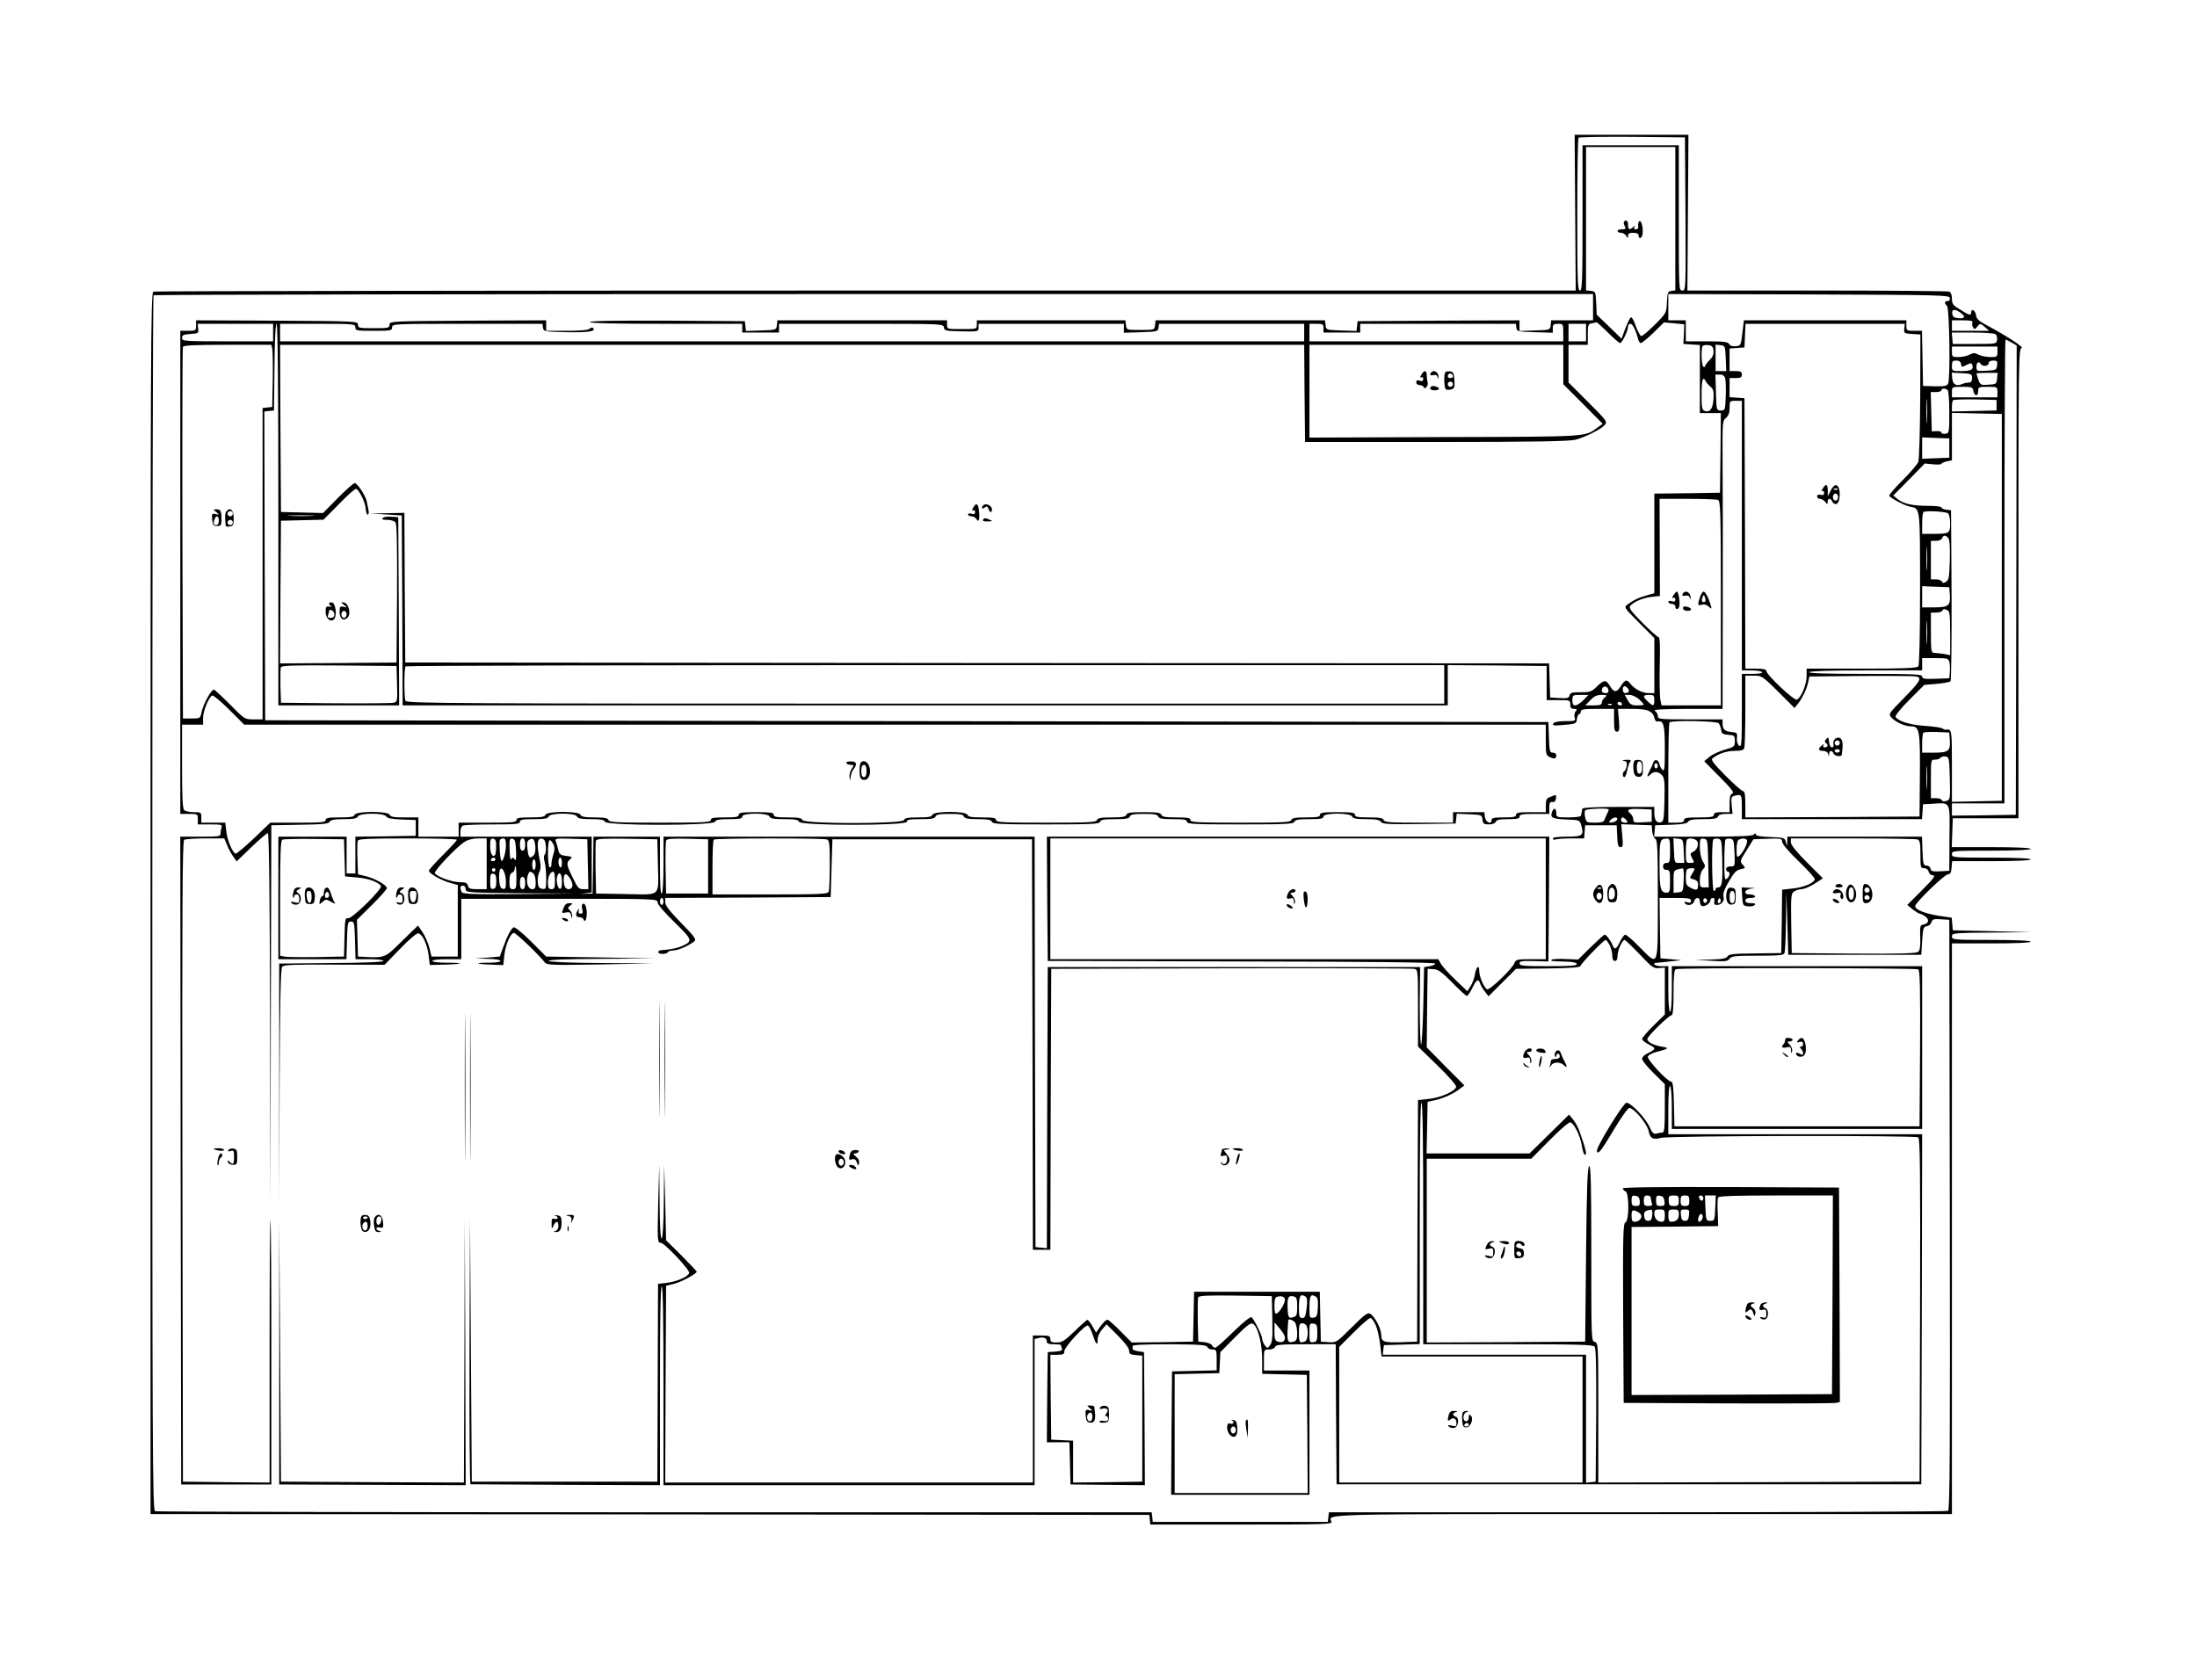 <?xml version="1.0" standalone="no"?>
<!DOCTYPE svg PUBLIC "-//W3C//DTD SVG 20010904//EN"
 "http://www.w3.org/TR/2001/REC-SVG-20010904/DTD/svg10.dtd">
<svg version="1.0" xmlns="http://www.w3.org/2000/svg"
 width="1255pt" height="960pt" viewBox="0 0 1255 960"
 preserveAspectRatio="xMidYMid meet">

<g transform="translate(0,960) scale(0.1,-0.1)"
fill="#000000" stroke="none">
<path d="M8998 8385 l3 -445 -4055 0 c-2230 0 -4061 -3 -4070 -6 -15 -6 -16
-323 -16 -3495 l0 -3489 2852 -2 2853 -3 3 -27 3 -28 521 0 c476 0 520 1 514
16 -18 46 -91 44 1780 44 l1764 0 0 1630 0 1630 225 0 c143 0 225 4 225 10 0
6 -82 10 -225 10 -218 0 -225 1 -225 20 0 19 7 20 228 22 l227 2 -225 6 -225
5 -3 36 -3 36 -75 11 c-80 13 -134 35 -134 55 0 19 168 182 188 182 12 0 18
10 20 38 l3 37 225 0 c143 0 224 4 224 10 0 6 -82 10 -225 10 -218 0 -225 1
-225 20 0 19 7 20 225 20 143 0 225 4 225 10 0 6 -82 10 -225 10 l-226 0 3 83
3 82 188 0 187 0 0 1342 c0 1270 1 1342 18 1345 16 3 -82 67 -205 133 -39 21
-53 34 -55 53 -3 28 -28 43 -28 17 0 -20 -12 -17 -69 20 -35 21 -41 30 -41 59
0 22 -6 36 -16 40 -9 3 -348 6 -755 6 l-740 0 3 445 3 445 -325 0 -325 0 3
-445z m630 -7 c2 -433 2 -438 -18 -438 -20 0 -20 6 -20 415 l0 415 -275 0
-275 0 0 -415 c0 -362 -2 -415 -15 -415 -13 0 -15 55 -15 433 0 239 3 437 7
440 4 4 142 6 307 5 l301 -3 3 -437z m-58 -27 l0 -410 -22 -3 c-21 -3 -23 -9
-26 -65 -3 -61 -3 -62 -68 -127 -36 -36 -71 -66 -78 -66 -6 0 -20 25 -31 55
-10 31 -23 54 -28 52 -5 -1 -20 -30 -32 -62 l-22 -60 -71 69 -71 68 -3 67 c-3
64 -4 66 -30 69 l-28 3 0 410 0 409 255 0 255 0 0 -409z m-470 -506 l0 -75
-119 0 -120 0 -3 -27 c-3 -28 -3 -28 -90 -31 l-88 -3 0 31 0 30 -462 -2 -463
-3 -3 -28 -3 -28 -87 3 c-87 3 -87 3 -90 31 l-3 27 -484 0 -484 0 -3 -27 c-3
-28 -3 -28 -83 -28 -80 0 -80 0 -83 28 l-3 27 -425 0 -424 0 0 -25 c0 -25 -1
-25 -85 -25 -84 0 -85 0 -85 25 l0 25 -484 0 -485 0 -3 -27 c-3 -28 -3 -28
-90 -31 l-87 -3 -3 28 -3 28 -442 3 c-294 1 -443 -1 -443 -8 0 -7 149 -10 435
-10 l435 0 0 -25 0 -25 105 0 105 0 0 25 0 25 469 0 c467 0 470 0 473 -21 3
-19 10 -20 101 -22 95 -2 97 -1 97 21 l0 22 415 0 415 0 0 -25 0 -26 98 3 c92
3 97 4 100 26 l3 22 415 0 414 0 0 -50 0 -50 -2925 0 -2925 0 0 50 0 50 215 0
c208 0 215 -1 215 -20 0 -19 7 -20 105 -20 98 0 105 1 105 20 0 20 7 20 429
20 l430 0 3 -22 c3 -22 7 -23 137 -26 125 -2 168 5 148 25 -4 4 -13 1 -19 -5
-8 -8 -52 -12 -130 -12 l-118 0 0 30 0 30 -447 -2 c-440 -3 -448 -3 -448 -23
0 -19 -7 -20 -90 -20 -83 0 -90 1 -90 20 0 20 -8 20 -463 23 l-462 2 0 -30 c0
-29 -2 -30 -45 -30 l-45 0 0 -1380 0 -1380 50 0 c49 0 50 -1 50 -30 l0 -30 71
0 c61 0 70 -2 65 -16 -3 -9 -6 -24 -6 -35 0 -18 -8 -19 -115 -19 l-115 0 2
-1851 3 -1850 258 0 257 0 0 752 c0 414 -2 755 -5 757 -3 3 -5 -333 -5 -747
l0 -751 -247 2 -248 3 -3 1829 c-2 1457 0 1831 10 1838 7 4 62 8 121 8 l108 0
16 -37 c8 -21 24 -51 35 -66 l20 -28 84 81 c46 44 88 80 94 80 7 0 11 -349 13
-1062 l2 -1063 2 1085 3 1085 162 3 c131 2 164 5 171 17 6 11 27 15 81 15 56
0 75 4 80 15 8 21 151 22 163 0 6 -10 31 -15 88 -17 l80 -3 0 -45 0 -45 -172
-3 -173 -2 0 -105 0 -105 -25 0 -25 0 0 105 0 105 -195 0 -195 0 0 -350 0
-350 195 0 194 0 3 108 c3 99 4 107 23 107 19 0 20 -8 23 -107 l3 -108 79 0
c46 0 80 -4 80 -10 0 -6 -111 -11 -297 -12 l-298 -3 0 -690 0 -690 2 674 c2
487 6 678 15 688 9 11 65 13 298 12 l287 -1 88 91 c49 51 95 90 104 89 24 -5
51 -61 59 -123 l7 -58 85 2 c109 3 118 11 12 11 -48 0 -82 4 -82 10 0 6 34 10
83 10 l82 0 0 172 0 173 560 0 c553 0 560 0 561 -20 0 -12 41 -60 97 -114 104
-102 106 -107 43 -136 -26 -12 -73 -21 -123 -24 -7 -1 -13 -5 -13 -11 0 -13
47 -13 55 0 3 6 18 10 33 10 27 0 95 31 120 54 10 10 -5 30 -78 104 -64 66
-90 99 -90 117 l0 25 473 2 472 3 5 165 5 165 570 0 570 0 3 -1172 2 -1173 50
0 50 0 2 802 3 803 1025 3 c564 1 1035 0 1048 -3 22 -5 22 -6 22 -225 l0 -219
110 -107 c64 -62 109 -114 108 -123 -5 -25 -85 -61 -154 -69 l-64 -7 -3 -690
-2 -690 -80 -3 c-110 -4 -125 1 -125 41 0 36 -36 104 -62 121 -15 9 -32 -3
-106 -77 -87 -87 -89 -88 -133 -85 l-44 3 -3 143 -3 142 -359 0 -359 0 -3
-142 -3 -143 -175 -3 -175 -2 -65 65 c-35 36 -68 65 -73 65 -10 0 -27 -17 -49
-49 l-17 -24 -21 37 c-12 20 -25 36 -28 36 -3 0 -36 -29 -73 -65 -57 -55 -72
-65 -103 -65 -29 0 -36 4 -36 20 0 17 -7 20 -50 20 l-50 0 0 -420 0 -420
-1050 0 -1050 0 2 562 3 562 48 12 c42 11 127 57 127 69 0 2 -39 43 -87 92
l-88 87 -5 216 -6 215 -2 -207 c-1 -125 -6 -209 -12 -213 -7 -4 -11 68 -12
207 l-2 213 -6 -210 c-5 -222 -5 -235 14 -235 21 0 169 -157 163 -173 -8 -22
-68 -48 -127 -56 l-51 -6 -2 -565 -2 -565 -530 0 -530 0 -5 750 -5 750 -3
-757 c-1 -417 1 -758 6 -758 4 0 249 -1 545 -3 l537 -2 0 568 c0 371 3 567 10
567 7 0 10 -196 10 -567 l0 -568 1060 0 1060 0 0 417 0 418 24 6 c29 7 46 -1
46 -22 0 -10 12 -14 40 -14 22 0 40 -2 40 -4 0 -2 3 -11 6 -20 4 -11 -4 -15
-38 -18 l-43 -3 -3 -257 -2 -258 65 0 64 0 3 -121 3 -120 213 -2 212 -2 -2
380 -3 380 -33 5 c-18 3 -33 8 -32 13 0 4 0 12 0 17 0 7 73 10 211 10 173 -1
211 -4 216 -16 3 -8 16 -14 29 -14 23 0 24 -3 24 -60 l0 -59 -127 -3 -128 -3
-3 -352 -2 -353 395 0 395 0 0 355 0 355 -130 0 -130 0 0 60 c0 60 0 60 29 60
16 0 31 6 35 15 4 13 34 15 176 15 l170 0 2 -400 3 -400 1670 0 1670 0 3 1000
2 1000 -725 0 -725 0 0 141 c0 91 4 138 10 134 6 -4 10 -57 10 -126 l0 -119
715 0 715 0 0 465 0 465 -715 0 -715 0 0 -130 c0 -80 -4 -130 -10 -130 -6 0
-10 50 -10 130 l0 130 -40 0 c-38 0 -59 18 -22 20 9 0 44 4 77 8 l60 6 -60 6
-60 5 -3 173 -2 172 90 0 c75 0 90 -3 90 -16 0 -11 -6 -14 -21 -9 -15 5 -19 4
-15 -4 12 -19 47 -13 53 9 7 26 33 26 33 1 0 -11 4 -23 10 -26 14 -9 50 13 50
30 0 8 6 15 14 15 9 0 12 -7 9 -20 -4 -15 0 -20 15 -20 27 0 45 25 37 50 -4
14 5 40 31 84 29 51 43 65 67 70 29 6 29 7 12 26 -17 19 -16 22 22 82 l39 63
82 3 c76 3 82 1 82 -17 0 -12 37 -56 95 -112 53 -51 94 -97 92 -103 -7 -22
-66 -46 -125 -52 l-62 -7 -2 -181 -3 -181 -149 -2 c-124 -1 -151 -4 -158 -17
-7 -12 -29 -16 -96 -18 l-87 -2 90 -5 c78 -5 92 -4 104 11 12 16 32 18 161 18
126 0 149 2 154 16 3 9 7 91 8 182 l2 167 6 -180 5 -180 380 0 380 0 5 80 c5
72 7 80 26 83 12 2 24 12 27 23 5 17 12 20 54 17 l48 -3 3 -1684 c2 -1356 0
-1686 -10 -1693 -7 -4 -806 -8 -1775 -8 l-1762 0 -3 -27 -3 -28 -500 0 -500 0
-3 28 -3 27 -2839 0 c-1561 0 -2845 3 -2854 6 -15 6 -16 321 -16 3473 0 1907
3 3471 7 3474 3 4 1855 7 4115 7 l4108 0 0 -75z m2038 53 c2 -11 -3 -18 -12
-18 -19 0 -21 -11 -4 -28 14 -14 20 -416 6 -444 -6 -13 -21 -16 -75 -15 l-68
2 -3 158 -3 157 -44 0 c-43 0 -45 1 -45 30 l0 30 -464 0 -464 0 -9 -72 c-8
-71 -9 -73 -37 -76 -19 -2 -32 2 -38 12 -7 13 -30 16 -128 16 l-120 0 0 60 0
60 -50 0 -50 0 0 75 0 75 802 -2 c755 -3 803 -4 806 -20z m60 -84 c32 -22 27
-36 -10 -32 -25 2 -34 8 -36 26 -4 26 14 29 46 6z m69 -57 c-3 -8 -1 -20 4
-28 8 -12 12 -11 23 4 17 21 18 21 46 -3 l23 -20 -106 0 -107 0 0 30 0 30 61
0 c47 0 60 -3 56 -13z m-2082 -57 c33 -33 64 -60 70 -60 11 0 45 71 45 95 0 8
6 15 13 15 13 0 31 -36 43 -82 3 -16 11 -28 17 -28 6 0 39 27 72 59 l60 59 58
-5 58 -6 -2 -56 -3 -56 47 -3 47 -3 0 -195 0 -194 60 0 60 0 -2 -227 -3 -228
-187 -3 -188 -2 0 -285 0 -284 -42 -12 c-45 -12 -80 -29 -113 -54 -19 -15 -16
-19 68 -103 l87 -87 0 -158 0 -157 -30 0 c-39 0 -82 22 -107 54 -22 27 -30 24
-56 -16 -22 -36 -38 -35 -60 2 -23 38 -33 38 -75 -2 -30 -30 -39 -33 -92 -33
-49 1 -60 -2 -64 -18 -4 -15 -13 -18 -58 -15 l-53 3 -3 97 -3 98 -3267 2
-3267 3 -3 428 -2 427 -98 -2 -97 -2 90 -5 90 -6 3 -542 2 -543 2985 0 2985 0
0 115 0 115 283 -2 282 -3 0 -98 0 -97 68 0 c65 0 67 -1 67 -25 0 -19 5 -25
21 -25 18 0 19 -3 9 -15 -6 -8 -9 -23 -5 -35 6 -19 2 -20 -54 -20 -33 0 -63
-5 -66 -11 -10 -15 -6 -16 65 -10 62 6 65 7 68 34 2 15 8 27 13 27 5 0 9 7 9
15 0 12 17 15 95 15 l95 0 0 -65 c0 -54 3 -65 16 -65 14 0 16 9 12 65 l-6 65
84 0 c88 0 117 -13 126 -57 2 -10 10 -17 17 -15 34 7 41 -18 41 -155 0 -115
-2 -132 -14 -121 -8 8 -15 23 -17 33 -5 25 -28 31 -35 8 -3 -10 -12 -30 -20
-45 -18 -34 -18 -43 2 -24 21 21 47 20 68 -3 14 -15 16 -37 14 -142 -3 -112
-5 -124 -22 -127 -24 -5 -36 14 -36 56 l0 32 -205 0 c-129 0 -205 -4 -206 -10
-1 -5 -3 -14 -4 -20 -1 -5 -3 -14 -4 -20 0 -6 -32 -10 -71 -10 -68 0 -70 1
-70 25 0 30 -16 33 -25 4 -10 -31 3 -38 85 -41 74 -3 74 -3 83 -35 16 -56 7
-63 -83 -63 -52 0 -80 -4 -80 -11 0 -6 7 -8 16 -5 9 3 49 6 89 6 l74 0 3 38 3
37 90 0 90 0 3 -62 c2 -50 6 -63 19 -63 14 0 15 10 10 65 l-6 66 87 -3 87 -3
3 -35 c2 -19 10 -39 18 -43 12 -7 14 -65 14 -347 0 -397 6 -382 -105 -270 -38
39 -74 70 -81 70 -6 0 -19 -18 -30 -40 -22 -46 -31 -49 -44 -17 -11 27 -35 57
-44 57 -4 0 -39 -32 -79 -71 l-72 -71 -72 3 c-39 2 -75 0 -79 -4 -8 -8 -4 -8
80 -11 37 0 61 -6 63 -13 4 -10 -33 -13 -161 -13 -144 0 -166 2 -166 16 0 13
13 15 83 13 l82 -2 3 356 2 357 -1435 0 -1435 0 2 -355 3 -355 1105 -3 c726
-1 1106 -5 1108 -12 1 -5 -12 -12 -30 -15 l-33 -5 -5 -230 c-3 -126 -9 -221
-13 -211 -4 11 -7 114 -7 230 l2 211 -1064 0 -1063 0 -3 -803 -2 -803 -33 3
-32 3 -3 1173 -2 1172 -1060 0 -1060 0 0 -159 c0 -96 -4 -162 -10 -166 -7 -4
-10 52 -10 159 l0 166 -190 0 -190 0 -2 -162 -3 -163 -35 -1 -35 -2 33 5 32 4
0 160 0 159 -375 0 -375 0 0 29 c0 17 6 31 16 35 9 3 85 6 170 6 130 0 154 2
154 15 0 12 15 15 79 15 61 0 80 3 85 15 8 22 154 22 162 0 5 -11 24 -15 80
-15 57 0 76 -4 80 -15 9 -23 619 -23 628 0 4 11 23 15 81 15 60 0 75 3 75 15
0 22 148 22 156 0 5 -12 24 -15 84 -15 60 0 79 -3 84 -15 8 -23 616 -23 616 0
0 12 15 15 79 15 61 0 80 3 85 15 4 12 23 15 81 15 58 0 77 -3 81 -15 5 -11
24 -15 80 -15 57 0 76 -4 80 -15 5 -13 49 -15 309 -15 260 0 304 2 309 15 4
12 23 15 85 15 61 0 80 3 85 15 4 12 23 15 81 15 58 0 77 -3 81 -15 5 -12 24
-15 85 -15 64 0 79 -3 79 -15 0 -13 40 -15 304 -15 261 0 305 2 310 15 4 12
24 15 86 15 64 0 80 3 80 15 0 22 155 22 164 0 4 -11 23 -15 80 -15 57 0 77
-4 84 -15 7 -13 39 -15 218 -13 l209 3 3 28 3 28 72 -3 c70 -3 72 -4 75 -30 3
-24 8 -28 37 -28 20 0 35 6 39 15 4 11 22 15 71 15 51 0 65 3 65 15 0 12 16
15 85 15 l85 0 0 35 c0 29 4 35 18 33 11 -2 18 5 20 21 3 16 0 21 -10 17 -7
-3 -21 -9 -30 -12 -13 -5 -18 -17 -18 -45 l0 -39 -85 0 c-69 0 -85 -3 -85 -15
0 -12 -14 -15 -70 -15 -57 0 -70 -3 -70 -16 0 -28 -35 -11 -38 19 l-3 27 -90
0 -89 0 0 -30 0 -30 -195 0 c-165 0 -197 2 -201 15 -5 12 -24 15 -85 15 -64 0
-79 3 -79 15 0 12 -18 15 -100 15 -82 0 -100 -3 -100 -15 0 -12 -15 -15 -79
-15 -61 0 -80 -3 -85 -15 -5 -13 -46 -15 -291 -15 -247 0 -285 2 -285 15 0 12
-16 15 -80 15 -62 0 -82 3 -86 15 -5 12 -26 15 -100 15 -75 0 -96 -3 -100 -15
-5 -12 -24 -15 -84 -15 -60 0 -79 -3 -84 -15 -5 -13 -46 -15 -291 -15 -247 0
-285 2 -285 15 0 12 -15 15 -79 15 -61 0 -80 3 -85 15 -8 22 -191 22 -200 0
-4 -12 -23 -15 -81 -15 -58 0 -77 -3 -81 -15 -9 -23 -572 -23 -580 0 -5 12
-24 15 -85 15 -64 0 -79 3 -79 15 0 12 -18 15 -100 15 -82 0 -100 -3 -100 -15
0 -12 -16 -15 -80 -15 -64 0 -80 -3 -80 -15 0 -13 -39 -15 -289 -15 -248 0
-290 2 -295 15 -4 11 -23 15 -80 15 -56 0 -75 4 -80 15 -8 22 -191 22 -200 0
-4 -12 -24 -15 -86 -15 -64 0 -80 -3 -80 -15 0 -13 -25 -15 -165 -15 l-165 0
0 -40 0 -40 -115 0 -115 0 0 55 0 55 -79 0 c-61 0 -80 3 -85 15 -8 22 -191 22
-200 0 -4 -12 -24 -15 -86 -15 -64 0 -80 -3 -80 -15 0 -13 -24 -15 -158 -15
l-158 0 -94 -90 c-52 -49 -99 -88 -104 -87 -18 6 -47 74 -53 126 l-6 51 -68 0
-69 0 0 30 c0 29 -2 30 -43 30 -24 0 -48 5 -55 12 -9 9 -12 78 -12 250 l0 238
60 0 60 0 0 38 c0 39 31 115 51 128 6 4 48 -30 98 -80 l86 -86 3718 0 3717 0
0 -87 c0 -83 1 -89 25 -99 26 -12 35 -9 35 13 0 7 -9 13 -20 13 -17 0 -19 8
-22 88 l-3 87 -3665 5 -3665 5 -3 882 -2 882 27 3 28 3 3 248 c1 153 6 247 12
247 7 0 10 -383 10 -1090 l0 -1090 345 0 345 0 -2 538 -3 537 -39 3 c-21 2
-43 -1 -49 -7 -8 -8 -1 -11 25 -11 19 0 41 -6 47 -14 8 -9 10 -125 9 -407 l-3
-394 -333 -3 -332 -2 2 407 3 408 122 3 121 3 88 89 c48 50 93 89 98 87 19 -6
54 -81 55 -114 1 -18 6 -33 11 -33 6 0 8 11 5 25 -3 14 -7 37 -10 51 -7 33
-54 104 -69 104 -6 0 -50 -38 -96 -85 l-85 -86 -120 3 -120 3 -3 478 -2 477
2925 0 2925 0 2 -277 3 -278 750 0 c565 0 761 4 795 13 59 16 144 59 166 83
17 19 15 23 -94 132 l-112 112 0 108 0 107 55 0 55 0 0 59 c0 54 2 60 23 64
12 2 24 5 27 6 3 0 32 -26 65 -59z m-7625 0 l0 -50 -260 0 c-251 0 -260 1
-260 19 0 17 8 20 48 23 45 3 47 4 44 31 l-3 27 215 0 216 0 0 -50z m6000 25
l0 -25 105 0 105 0 0 25 0 25 444 0 445 0 3 -22 c3 -22 8 -23 106 -26 l102 -3
0 26 c0 21 5 25 30 25 29 0 30 -1 30 -50 l0 -50 -725 0 -725 0 0 50 0 50 40 0
c36 0 40 -2 40 -25z m1500 -25 l0 -50 -50 0 -50 0 0 50 0 50 50 0 50 0 0 -50z
m1818 23 c-3 -27 -1 -28 44 -31 l48 -3 -1 -352 c-1 -194 -6 -363 -11 -376 -5
-13 -45 -60 -89 -104 -44 -43 -78 -84 -77 -89 5 -13 86 -56 120 -63 57 -11 56
4 56 -467 0 -275 -4 -438 -10 -445 -8 -10 -85 -13 -324 -13 l-314 0 0 -43 c0
-48 -32 -125 -56 -134 -17 -6 -174 142 -174 164 0 9 -18 13 -60 13 l-60 0 -2
773 -3 772 -42 3 -43 3 0 55 0 54 35 0 c28 0 35 4 35 20 0 16 -7 20 -35 20
l-35 0 0 64 0 65 43 3 42 3 3 68 3 67 455 0 455 0 -3 -27z m520 -32 c8 -4 12
-19 10 -32 -3 -24 -4 -24 -128 -24 l-125 0 -3 33 -3 32 118 0 c65 0 124 -4
131 -9z m93 -48 l29 -17 -2 -1341 -3 -1340 -182 -3 -183 -2 0 35 0 35 150 0
150 0 0 1325 c0 729 3 1325 6 1325 3 0 19 -8 35 -17z m-9936 -35 c3 -13 4 -93
3 -178 l-3 -155 -27 -3 -28 -3 0 -890 0 -889 -51 0 c-51 0 -51 0 -135 85 -47
47 -88 85 -92 85 -16 0 -61 -83 -71 -130 -7 -34 -8 -35 -56 -35 l-50 0 -3
1055 c-1 580 0 1061 3 1068 3 9 64 12 254 12 l251 0 5 -22z m7375 -90 l0 -113
113 -113 112 -113 -30 -22 c-72 -53 -42 -52 -872 -54 l-773 -3 0 265 0 265
725 0 725 0 0 -112z m858 79 c2 -20 -4 -36 -22 -54 -14 -14 -26 -30 -26 -35 0
-5 -4 -6 -10 -3 -11 7 -14 108 -3 119 4 4 19 6 33 4 19 -2 26 -10 28 -31z m70
-44 l3 -73 -31 0 -30 0 0 76 0 75 28 -3 c26 -3 27 -5 30 -75z m1552 37 c0 -29
-2 -30 -42 -30 -24 1 -54 7 -67 14 -20 11 -28 11 -50 0 -14 -8 -43 -14 -63
-14 -36 0 -38 2 -38 30 l0 30 130 0 130 0 0 -30z m-208 -70 c3 -19 5 -19 31
-5 24 12 29 12 33 0 10 -26 -6 -35 -62 -35 -53 0 -54 0 -54 30 0 25 4 30 24
30 17 0 26 -6 28 -20z m206 -7 c-3 -27 -6 -28 -60 -31 -56 -3 -58 -2 -58 23 0
25 14 34 25 15 10 -16 45 -12 45 5 0 9 10 15 26 15 22 0 25 -4 22 -27z m-143
-73 c0 -18 -5 -25 -20 -26 -11 0 -28 -4 -37 -8 -32 -15 -53 -3 -56 32 l-3 33
58 -3 c54 -3 58 -5 58 -28z m143 -2 c-3 -32 -5 -33 -49 -36 -45 -3 -47 -1 -58
29 -6 18 -11 34 -11 35 0 2 27 4 61 4 l60 0 -3 -32z m-1553 -1 c3 -12 5 -58 3
-102 -3 -78 -4 -80 -28 -80 -25 0 -25 1 -28 103 l-3 102 25 0 c18 0 27 -7 31
-23z m-83 -47 c15 -13 19 -26 16 -69 -3 -57 -21 -80 -52 -68 -13 5 -16 22 -16
90 0 86 7 111 23 80 5 -10 18 -25 29 -33z m1500 -22 c5 -32 28 -35 28 -4 0 25
3 26 55 26 54 0 55 0 55 -30 l0 -30 -130 0 -130 0 0 30 c0 30 0 30 59 30 54 0
60 -2 63 -22z m-147 4 c6 -4 10 -59 10 -127 0 -117 -1 -120 -22 -123 -13 -2
-23 1 -23 7 0 5 -12 9 -27 8 l-28 -2 -3 113 -3 112 31 0 c16 0 30 5 30 10 0
12 20 13 35 2z m-118 -179 c-2 -32 -3 -6 -3 57 0 63 1 89 3 58 2 -32 2 -84 0
-115z m398 92 l0 -30 -127 -3 -128 -3 0 29 c0 16 3 32 7 36 4 3 61 5 127 4
l121 -3 0 -30z m-1455 -745 l0 -770 54 0 c30 0 58 -4 61 -10 4 -6 -17 -10 -54
-10 l-61 0 0 -211 c0 -190 -2 -210 -16 -199 -9 8 -14 25 -12 44 3 29 0 31 -32
34 -38 4 -50 15 -50 50 l0 22 -185 0 c-177 0 -185 1 -185 20 0 10 -8 24 -17
29 -13 7 42 10 185 11 l202 0 1 598 c1 328 0 698 -1 822 -1 216 -1 226 19 242
15 13 21 30 21 58 0 39 1 40 35 40 l35 0 0 -770z m1485 -410 l0 -1105 -142 -3
-143 -3 0 206 c0 205 -1 212 -34 206 -4 -1 -13 2 -20 7 -6 5 -52 12 -101 15
-86 6 -150 26 -167 51 -4 6 29 48 78 97 l86 86 70 6 c39 3 75 10 80 15 4 4 7
226 6 493 l-3 484 -27 3 c-16 2 -28 8 -28 13 0 5 -35 9 -77 9 -89 0 -141 12
-175 40 l-23 19 90 91 90 92 48 -5 c26 -2 47 -1 47 3 0 4 14 10 30 14 l30 6 0
135 0 136 143 -3 142 -3 0 -1105z m-300 910 l0 -55 -77 -3 -78 -3 0 61 0 61
78 -3 77 -3 0 -55z m-1321 -296 c14 -6 16 -67 16 -590 l0 -584 -170 0 -169 0
-7 35 c-3 19 -5 107 -3 195 3 111 1 160 -7 160 -6 0 -47 37 -92 82 -64 65 -79
85 -70 96 20 24 72 46 122 52 l48 5 -1 278 -1 277 159 0 c88 0 166 -3 175 -6z
m1314 -77 c6 -5 12 -31 12 -57 0 -57 -5 -60 -96 -60 l-64 0 0 58 c0 32 3 62 7
66 10 10 126 4 141 -7z m-9345 -14 c-35 -2 -91 -2 -125 0 -35 2 -7 3 62 3 69
0 97 -1 63 -3z m9346 -127 c8 -9 11 -52 9 -126 -3 -98 -5 -114 -22 -124 -14
-8 -20 -8 -23 2 -3 6 -18 12 -34 12 l-29 0 0 110 0 110 29 0 c16 0 31 6 35 15
7 19 20 19 35 1z m-122 -173 c-2 -32 -3 -8 -3 52 0 61 1 87 3 58 2 -29 2 -78
0 -110z m131 -151 c5 -62 -8 -72 -89 -72 l-69 0 0 60 0 61 78 -3 77 -3 3 -43z
m-14 -88 c13 -5 16 -26 16 -131 l0 -126 -37 7 c-21 3 -46 6 -55 6 -16 0 -18
12 -18 115 l0 115 29 0 c17 0 33 5 36 10 7 12 8 12 29 4z m-117 -181 c-2 -32
-3 -8 -3 52 0 61 1 87 3 58 2 -29 2 -78 0 -110z m129 -117 c3 -13 4 -38 2 -57
l-3 -34 -77 -3 c-65 -2 -78 0 -78 13 0 13 -39 15 -326 15 -214 0 -323 3 -319
10 4 6 123 10 326 10 l319 0 0 35 0 35 75 0 c70 0 75 -1 81 -24z m-8868 -123
c3 -99 2 -103 -20 -108 -13 -3 -162 -4 -333 -3 l-310 3 -3 94 c-1 52 0 101 2
108 5 11 67 13 333 11 l328 -3 3 -102z m5982 -3 l0 -110 -2964 0 c-2693 0
-2964 1 -2970 16 -8 21 -8 189 1 197 3 4 1340 7 2970 7 l2963 0 0 -110z m1908
-42 l93 -93 20 25 c26 34 50 84 58 123 l7 32 294 3 c162 1 305 0 317 -3 34 -8
21 -29 -75 -127 -84 -85 -85 -88 -68 -107 24 -27 78 -51 114 -51 47 0 51 -26
49 -285 l-2 -230 -497 -3 -498 -2 0 75 c0 54 -4 75 -13 75 -7 0 -52 40 -100
88 -68 69 -85 91 -75 99 33 27 81 43 126 43 36 0 52 4 56 16 3 9 6 105 6 215
l0 199 47 0 c47 0 50 -2 141 -92z m-970 9 c2 -12 -3 -17 -17 -17 -12 0 -21 6
-21 13 0 31 32 34 38 4z m111 10 c12 -15 5 -27 -16 -27 -7 0 -13 9 -13 20 0
23 13 26 29 7z m-254 -67 c-16 -16 -37 -30 -46 -30 -13 0 -17 8 -17 30 1 29 3
30 46 30 l46 0 -29 -30z m123 16 c-10 -7 -18 -21 -18 -30 0 -12 -10 -16 -47
-16 l-47 0 29 30 c22 23 38 30 64 30 32 -1 34 -2 19 -14z m195 -11 c15 -14 27
-28 27 -30 0 -3 -17 -5 -37 -5 -32 0 -41 5 -55 30 l-17 30 27 0 c15 0 39 -11
55 -25z m87 -5 c0 -36 -6 -37 -37 -8 -31 29 -29 38 7 38 27 0 30 -3 30 -30z
m-185 -20 c3 -5 -1 -10 -9 -10 -9 0 -16 5 -16 10 0 6 4 10 9 10 6 0 13 -4 16
-10z m-58 -6 c-3 -3 -12 -4 -19 -1 -8 3 -5 6 6 6 11 1 17 -2 13 -5z m611 -106
c5 -7 12 -24 14 -38 2 -21 9 -26 41 -28 35 -3 37 -5 37 -36 0 -31 -3 -33 -57
-49 -32 -9 -71 -27 -88 -41 l-30 -25 88 -89 c68 -68 85 -91 73 -95 -12 -5 -16
-20 -16 -57 l0 -50 -45 0 c-33 0 -45 -4 -45 -15 0 -12 -16 -15 -85 -15 -69 0
-85 -3 -85 -15 0 -11 -12 -15 -45 -15 l-45 0 0 283 c0 156 3 287 7 290 13 13
270 8 281 -5z m1320 -96 c5 -62 -8 -72 -89 -72 l-69 0 0 53 c0 30 3 57 7 61 4
4 39 5 78 4 l70 -3 3 -43z m0 -219 c3 -118 2 -122 -20 -129 -13 -4 -24 -2 -26
5 -2 6 -17 11 -33 11 l-29 0 0 110 c0 110 0 110 24 110 14 0 28 5 31 11 4 5
17 9 28 7 21 -3 22 -9 25 -125z m-131 -50 c-2 -32 -3 -8 -3 52 0 61 1 87 3 58
2 -29 2 -78 0 -110z m-1537 122 c0 -8 -4 -15 -10 -15 -5 0 -10 7 -10 15 0 8 5
15 10 15 6 0 10 -7 10 -15z m480 -235 l0 -70 514 0 515 0 3 43 3 42 54 3 c106
6 99 19 97 -195 l-1 -188 -52 -3 c-43 -2 -52 0 -55 15 -2 10 -12 18 -23 18
-18 0 -20 8 -23 83 l-3 82 -384 0 -385 0 -1 -27 -1 -28 -7 25 c-6 24 -11 25
-89 28 -54 2 -82 7 -82 14 0 9 -3 9 -12 0 -9 -9 -87 -12 -291 -12 l-278 0 3
33 3 32 90 3 c66 2 92 7 98 17 6 11 28 15 86 15 61 0 80 3 85 15 3 10 19 15
44 15 l39 0 -5 49 c-4 42 -2 50 14 54 43 11 44 9 44 -63z m-760 -15 c0 -3 -4
-13 -9 -23 -5 -9 -12 -25 -15 -34 -4 -14 -16 -18 -55 -18 -47 0 -50 2 -56 30
-4 16 -4 34 0 40 6 10 135 15 135 5z m245 -35 l0 -35 -52 -3 c-47 -3 -53 -1
-53 16 0 11 -7 25 -15 32 -28 24 -15 31 53 28 l67 -3 0 -35z m-197 -22 c-3 -7
-15 -15 -28 -16 -21 -3 -22 -2 -11 12 16 19 44 21 39 4z m52 -3 c10 -13 9 -15
-9 -15 -12 0 -21 6 -21 15 0 8 4 15 9 15 5 0 14 -7 21 -15z m-7322 -216 l3
-106 67 -6 c64 -5 124 -26 138 -49 10 -16 -167 -190 -188 -184 -16 3 -18 -8
-20 -108 l-3 -111 -160 -3 c-88 -1 -170 0 -182 3 l-23 5 0 329 c0 254 3 331
13 334 6 3 89 5 182 4 l170 -2 3 -106z m642 103 c0 -4 -36 -43 -80 -87 -44
-44 -80 -84 -80 -90 0 -15 76 -58 125 -70 l40 -11 0 -204 0 -205 -75 0 -75 0
-12 49 c-7 27 -24 67 -38 88 l-27 40 -40 -38 c-22 -22 -62 -60 -88 -86 -55
-54 -73 -60 -155 -56 l-60 3 -3 105 -3 105 86 85 c47 46 85 90 85 96 0 17 -67
55 -120 68 l-45 11 -3 89 c-2 49 -1 95 2 103 4 10 62 13 286 13 154 0 280 -3
280 -8z m170 -137 l0 -145 -51 0 c-42 0 -52 3 -56 20 -4 16 -14 20 -48 20 -43
0 -128 31 -141 51 -7 12 124 151 171 180 18 12 48 19 78 19 l47 0 0 -145z m54
97 c0 -23 -3 -45 -7 -48 -14 -14 -27 11 -27 52 0 38 3 45 18 42 13 -3 17 -13
16 -46z m56 9 c0 -42 -17 -98 -26 -88 -8 7 -14 108 -8 119 3 4 12 8 20 8 10 0
14 -12 14 -39z m58 -31 c2 -47 -1 -61 -8 -50 -8 12 -12 13 -19 2 -5 -8 -9 12
-10 53 -2 59 0 66 16 63 15 -3 18 -15 21 -68z m52 35 c0 -24 -5 -35 -15 -35
-10 0 -15 11 -15 35 0 24 5 35 15 35 10 0 15 -11 15 -35z m58 -12 c2 -27 -2
-44 -13 -53 -20 -17 -26 -10 -32 40 -4 30 -2 45 8 51 24 15 34 4 37 -38z m60
3 c2 -21 -1 -43 -6 -48 -6 -6 -7 -22 -1 -41 5 -18 9 -60 9 -95 0 -60 -1 -63
-22 -60 -18 2 -24 11 -26 37 -2 19 2 45 8 57 8 13 10 36 6 56 -22 107 -19 142
11 136 13 -2 19 -15 21 -42z m240 -103 l3 -143 -29 0 c-26 0 -32 7 -60 65 -37
74 -38 87 -15 106 14 13 12 15 -22 19 -34 4 -40 9 -46 35 -4 17 -10 38 -14 48
-7 16 0 18 86 15 l94 -3 3 -142z m400 7 c4 -200 23 -181 -181 -178 l-172 3 -3
145 c-1 79 0 150 2 157 4 11 43 13 178 11 l173 -3 3 -135z m287 -20 l0 -155
-120 0 -120 0 -3 145 c-1 79 0 150 3 157 3 11 32 13 122 11 l118 -3 0 -155z
m679 154 c14 -5 16 -28 16 -144 0 -76 -3 -145 -6 -154 -5 -14 -44 -16 -335
-16 l-329 0 0 153 c0 85 3 157 7 160 8 9 626 9 647 1z m4106 -339 l0 -345 -85
0 c-79 0 -86 -2 -94 -22 -13 -34 -144 -159 -157 -150 -18 12 -44 73 -44 104 0
40 -17 26 -25 -20 -3 -21 -15 -51 -25 -67 l-18 -28 -67 64 c-37 35 -74 76 -83
91 l-16 28 -1108 0 -1108 0 0 345 0 345 1415 0 1415 0 0 -345z m710 275 c0
-63 -2 -70 -20 -70 -13 0 -20 -7 -20 -20 0 -13 7 -20 20 -20 18 0 20 -7 20
-65 0 -56 -3 -65 -18 -65 -37 0 -42 20 -42 161 0 142 1 146 43 148 15 1 17 -9
17 -69z m78 -2 l3 -68 -28 0 c-28 0 -28 1 -31 71 l-3 70 28 -3 c27 -3 28 -5
31 -70z m70 63 c20 -12 11 -54 -14 -66 -20 -10 -21 -13 -8 -38 14 -26 14 -27
-11 -27 -24 0 -25 2 -25 63 0 35 3 67 7 70 9 10 35 8 51 -2z m70 -133 l3 -138
-26 0 c-23 0 -25 4 -25 42 0 25 7 49 17 60 16 18 16 21 0 47 -10 17 -17 50
-17 81 0 48 2 51 23 48 21 -3 22 -6 25 -140z m80 22 c3 -128 -1 -160 -23 -160
-8 0 -15 -4 -15 -10 0 -5 -4 -10 -10 -10 -11 0 -14 282 -3 294 4 4 16 6 28 4
19 -3 20 -11 23 -118z m70 38 c3 -78 3 -78 -23 -78 -16 0 -25 -6 -25 -15 0 -8
5 -15 10 -15 15 0 12 -26 -5 -40 -13 -11 -15 1 -15 102 0 63 3 118 7 122 4 4
16 6 28 4 18 -3 20 -11 23 -80z m72 67 c0 -21 -25 -68 -44 -84 -14 -12 -16 -8
-16 37 0 31 5 52 13 55 25 11 47 7 47 -8z m974 9 c13 -5 16 -22 16 -85 0 -74
1 -79 21 -79 12 0 23 -8 26 -20 3 -11 12 -20 19 -20 25 0 16 -13 -63 -92 l-78
-78 30 -25 c17 -13 35 -24 40 -25 6 0 20 -7 32 -15 26 -18 21 -42 -10 -47 -19
-3 -20 -9 -18 -74 2 -51 -2 -74 -12 -82 -11 -9 -107 -12 -368 -10 l-354 3 -3
169 c-2 152 -1 170 15 182 10 7 29 14 44 14 14 0 47 14 74 31 l48 31 -91 91
c-61 61 -92 100 -92 115 l0 22 354 0 c195 0 361 -3 370 -6z m-7793 -28 c9 -18
8 -33 0 -57 -6 -17 -11 -43 -11 -56 0 -14 -4 -21 -10 -18 -13 8 -13 155 0 155
6 0 15 -11 21 -24z m-331 -86 c0 -5 -7 -10 -16 -10 -8 0 -12 5 -9 10 3 6 10
10 16 10 5 0 9 -4 9 -10z m380 -21 c0 -17 -4 -28 -10 -24 -5 3 -10 17 -10 31
0 13 5 24 10 24 6 0 10 -14 10 -31z m-150 -9 c0 -16 -4 -30 -10 -30 -5 0 -10
14 -10 30 0 17 5 30 10 30 6 0 10 -13 10 -30z m-110 -75 c0 -58 -2 -65 -20
-65 -17 0 -20 7 -20 44 0 30 5 46 15 50 8 3 15 12 15 21 0 8 2 15 5 15 3 0 5
-29 5 -65z m-120 45 c0 -5 -4 -10 -10 -10 -5 0 -10 5 -10 10 0 6 5 10 10 10 6
0 10 -4 10 -10z m60 -68 c0 -36 -3 -43 -17 -40 -13 2 -19 15 -21 47 -2 24 0
51 3 60 11 28 35 -17 35 -67z m6728 11 c-3 -66 -4 -68 -30 -71 l-28 -3 0 65
c0 68 -2 65 53 75 4 0 7 -29 5 -66z m62 62 c0 -3 -7 -16 -15 -29 -15 -22 -14
-24 10 -30 18 -5 25 -13 25 -30 0 -32 -7 -36 -41 -19 -25 13 -29 20 -29 57 0
23 3 46 7 49 8 8 43 9 43 2z m-6632 -27 c7 -7 12 -29 12 -50 0 -31 -4 -38 -20
-38 -23 0 -36 37 -26 75 7 28 16 31 34 13z m122 -38 c0 -43 -3 -50 -20 -50
-16 0 -20 7 -20 38 0 36 14 62 32 62 4 0 8 -22 8 -50z m-335 -5 c0 -30 -4 -41
-17 -43 -15 -3 -18 4 -18 43 0 39 3 46 18 43 13 -2 17 -13 17 -43z m375 -1 c0
-32 -4 -44 -12 -42 -14 5 -23 51 -14 74 11 30 26 12 26 -32z m60 -21 c0 -27
-34 -32 -44 -7 -8 21 -8 59 1 68 11 10 43 -35 43 -61z m-270 12 c0 -24 -5 -35
-15 -35 -10 0 -15 11 -15 35 0 24 5 35 15 35 10 0 15 -11 15 -35z m-340 -35
c0 -19 8 -20 313 -23 l312 -2 -321 -3 c-286 -2 -323 0 -328 14 -10 25 -7 34 9
34 8 0 15 -9 15 -20z m1130 -70 c0 -11 -4 -20 -10 -20 -5 0 -10 9 -10 20 0 11
5 20 10 20 6 0 10 -9 10 -20z m5962 5 c0 -5 -5 -11 -11 -13 -6 -2 -11 4 -11
13 0 9 5 15 11 13 6 -2 11 -8 11 -13z m74 -12 c-10 -10 -19 5 -10 18 6 11 8
11 12 0 2 -7 1 -15 -2 -18z m-631 -243 c8 -16 15 -43 15 -60 0 -20 5 -30 15
-30 10 0 15 10 15 31 0 30 27 89 41 89 3 0 42 -37 85 -82 70 -74 81 -82 111
-79 l33 3 0 -134 0 -134 -65 -64 c-36 -35 -65 -70 -65 -76 0 -7 18 -21 40 -32
42 -21 41 -25 -12 -52 -16 -7 -28 -21 -28 -29 0 -9 29 -46 65 -81 l65 -64 0
-138 c0 -104 -3 -138 -12 -138 -7 0 -22 -3 -34 -6 -17 -5 -25 2 -42 39 -24 52
-106 137 -131 137 -18 -1 -174 -254 -169 -276 5 -24 24 -1 98 124 40 67 79
122 87 122 26 0 101 -89 110 -130 8 -44 25 -53 70 -41 45 13 1451 15 1471 3
10 -7 12 -211 10 -988 l-3 -979 -917 -3 -918 -2 0 399 c0 390 0 399 -20 404
-20 5 -20 14 -20 507 0 397 -3 501 -12 498 -10 -4 -14 -117 -18 -504 l-5 -499
-452 -3 -453 -2 0 525 0 525 299 0 298 0 104 105 c58 59 110 104 119 103 21
-5 56 -75 65 -130 4 -27 11 -50 16 -54 17 -10 10 25 -28 131 -7 22 -24 53 -37
69 l-23 28 -113 -111 -113 -111 -294 0 -294 0 3 148 3 147 40 9 c48 10 110 38
145 66 l25 19 -108 108 -107 109 2 224 3 225 33 -2 c27 -1 47 -15 108 -77 41
-42 78 -76 83 -76 5 0 19 20 31 45 24 49 35 56 45 26 3 -11 15 -31 27 -46 l21
-27 79 79 78 78 183 2 c137 2 183 6 186 15 4 16 132 148 143 148 4 0 14 -13
23 -30z m1763 -138 c9 -7 12 -104 10 -453 l-3 -444 -700 0 -700 0 -3 128 c-2
93 -6 127 -15 127 -22 0 -140 127 -134 144 3 8 25 20 49 26 71 18 76 23 33 30
-49 8 -85 26 -85 44 0 15 123 136 139 136 7 0 11 43 11 129 0 94 3 131 13 134
22 9 1372 7 1385 -1z m-2828 -1452 l0 -690 484 0 c397 0 486 -2 495 -14 8 -9
10 -121 9 -392 l-3 -379 -27 -3 -28 -3 0 365 0 366 -581 0 -580 0 3 28 3 27
103 3 102 3 0 689 c0 453 3 690 10 690 7 0 10 -237 10 -690z m-862 -545 c2
-105 0 -134 -13 -150 -15 -20 -15 -20 -30 -1 -8 11 -15 28 -15 37 0 18 -43
106 -60 123 -6 6 -45 -25 -104 -82 -51 -51 -98 -92 -104 -92 -6 0 -15 6 -19
14 -4 8 -24 16 -43 18 l-35 3 -3 119 c-1 66 0 126 2 133 4 11 48 13 213 11
l208 -3 3 -130z m72 108 c0 -20 -31 -71 -47 -77 -10 -4 -13 7 -13 44 0 38 4
49 18 52 25 6 42 -2 42 -19z m70 -38 c0 -46 -3 -55 -21 -60 -28 -9 -32 -3 -34
58 -2 55 5 68 36 60 16 -4 19 -15 19 -58z m48 57 c9 -6 11 -24 6 -65 -6 -47
-10 -57 -25 -57 -16 0 -19 8 -19 58 0 70 8 83 38 64z m60 -1 c9 -5 12 -25 10
-62 -3 -47 -6 -54 -25 -57 -22 -3 -23 0 -23 56 0 70 7 83 38 63z m341 -163
c10 -24 21 -73 25 -110 l8 -68 574 0 574 0 0 -360 0 -360 -695 0 -695 0 0 387
0 388 82 82 c46 46 88 83 96 83 7 0 21 -19 31 -42z m-459 13 c5 -11 10 -38 10
-60 0 -31 -4 -41 -20 -46 -32 -10 -38 1 -35 62 2 32 4 59 4 61 3 10 32 -2 41
-17z m-233 -13 c24 -31 43 -116 43 -194 l0 -83 128 -3 127 -3 3 -337 2 -338
-380 0 -380 0 0 340 0 339 128 3 127 3 3 60 3 60 82 83 c83 83 97 92 114 70z
m173 -70 c0 -22 -15 -31 -40 -23 -17 5 -20 15 -20 58 l1 52 29 -35 c17 -19 30
-42 30 -52z m124 66 c12 -31 6 -82 -10 -88 -30 -12 -34 -6 -34 49 0 47 3 55
19 55 10 0 22 -7 25 -16z m61 -39 c0 -44 -3 -50 -22 -53 -22 -3 -23 0 -23 53
0 53 1 56 23 53 19 -3 22 -9 22 -53z m-1284 -8 c19 -59 29 -69 29 -31 0 17 11
42 25 58 l26 30 64 -64 c41 -41 65 -73 65 -87 0 -18 6 -22 38 -25 l37 -3 0
-360 0 -360 -197 -3 -198 -2 0 119 0 120 -62 3 -63 3 -3 243 -2 242 40 0 c34
0 40 3 40 21 0 23 118 151 134 146 6 -2 18 -24 27 -50z"/>
<path d="M9277 8334 c-3 -4 -2 -15 4 -25 8 -16 6 -19 -16 -19 -14 0 -25 -4
-25 -10 0 -5 9 -10 20 -10 10 0 24 -8 29 -17 10 -17 10 -17 11 0 0 12 8 17 30
17 20 0 30 -5 30 -15 0 -21 18 -19 22 3 6 31 -4 83 -16 79 -6 -2 -10 -14 -8
-25 2 -15 -2 -22 -13 -22 -10 0 -14 5 -9 13 6 10 4 10 -7 0 -20 -19 -29 -16
-29 12 0 24 -10 32 -23 19z"/>
<path d="M9864 4506 c-10 -43 3 -78 29 -74 19 3 22 9 22 48 0 39 -3 45 -22 48
-17 3 -24 -3 -29 -22z m46 -31 c0 -24 -5 -35 -15 -35 -10 0 -15 11 -15 35 0
24 5 35 15 35 10 0 15 -11 15 -35z"/>
<path d="M9952 4478 c3 -50 5 -53 32 -56 16 -2 33 1 39 7 8 8 2 11 -21 11 -22
0 -32 5 -32 15 0 10 10 15 31 15 17 0 28 4 24 10 -3 6 -17 10 -31 10 -37 0
-30 28 9 33 27 3 26 4 -11 5 l-43 2 3 -52z"/>
<path d="M3220 4414 c-13 -33 -14 -32 14 -27 19 4 25 0 29 -18 4 -22 4 -22 6
-3 0 12 -6 27 -14 34 -13 11 -13 14 2 26 17 12 16 13 -5 14 -15 0 -26 -8 -32
-26z"/>
<path d="M3327 4434 c-4 -4 -4 -18 -1 -30 5 -18 2 -24 -10 -24 -10 0 -13 6
-10 18 5 14 4 15 -5 2 -16 -23 -13 -40 8 -40 11 0 21 -6 24 -12 8 -24 20 2 19
39 -2 37 -13 59 -25 47z"/>
<path d="M3210 4355 c0 -10 29 -24 34 -17 3 6 -3 12 -14 15 -11 3 -20 4 -20 2z"/>
<path d="M2934 4302 c-16 -10 -36 -48 -59 -112 l-20 -55 -70 -6 -70 -5 73 -2
c91 -2 96 -22 5 -22 -86 0 -78 -8 12 -11 l70 -3 6 58 c7 60 36 126 55 126 12
0 142 -125 174 -166 14 -18 30 -19 320 -14 l305 6 -297 2 c-185 1 -299 6 -303
12 -4 7 100 11 302 12 l308 2 -312 6 -313 5 -87 87 c-52 51 -93 84 -99 80z"/>
<path d="M2655 3390 c0 -377 1 -531 2 -342 2 188 2 496 0 685 -1 188 -2 34 -2
-343z"/>
<path d="M3765 3545 c0 -291 1 -409 2 -262 2 148 2 386 0 530 -1 144 -2 24 -2
-268z"/>
<path d="M3795 3545 c0 -291 1 -409 2 -262 2 148 2 386 0 530 -1 144 -2 24 -2
-268z"/>
<path d="M2685 3390 c0 -371 1 -523 2 -338 2 186 2 490 0 675 -1 186 -2 34 -2
-337z"/>
<path d="M1221 3036 c12 -10 59 -15 59 -6 0 5 -14 10 -32 10 -17 0 -29 -2 -27
-4z"/>
<path d="M1305 3030 c-5 -9 -1 -10 12 -6 18 6 20 2 20 -34 0 -42 -5 -48 -26
-27 -11 10 -13 9 -9 -3 3 -8 16 -15 29 -15 22 0 24 4 24 45 0 38 -3 45 -22 48
-11 2 -24 -2 -28 -8z"/>
<path d="M6980 3031 c0 -5 -3 -16 -6 -24 -4 -12 0 -14 15 -10 17 4 21 1 21
-21 0 -26 -23 -37 -33 -16 -3 6 -4 5 -3 -2 4 -21 34 -21 45 0 8 16 6 25 -9 45
l-20 26 22 4 c20 4 19 4 -4 6 -16 0 -28 -3 -28 -8z"/>
<path d="M7041 3036 c12 -10 59 -15 59 -6 0 5 -14 10 -32 10 -17 0 -29 -2 -27
-4z"/>
<path d="M4790 3022 c0 -5 9 -12 21 -15 13 -3 19 -1 16 6 -5 15 -37 22 -37 9z"/>
<path d="M4856 3008 c-9 -34 -8 -37 13 -31 13 3 20 -2 26 -19 7 -21 8 -21 12
-3 3 12 -3 26 -17 37 -17 13 -18 18 -7 18 9 0 19 5 22 10 3 6 -5 10 -18 10
-17 0 -27 -7 -31 -22z"/>
<path d="M1245 2979 c-4 -17 -4 -33 -1 -36 3 -4 6 3 6 15 0 11 5 24 10 27 13
8 13 25 1 25 -5 0 -12 -14 -16 -31z"/>
<path d="M4776 3003 c-12 -12 -6 -55 9 -70 21 -20 47 1 43 35 -3 24 -39 48
-52 35z m44 -43 c0 -11 -7 -20 -15 -20 -8 0 -15 9 -15 20 0 11 7 20 15 20 8 0
15 -9 15 -20z"/>
<path d="M7065 2979 c-10 -42 -2 -45 11 -3 6 19 8 34 3 34 -4 0 -10 -14 -14
-31z"/>
<path d="M4850 2940 c0 -7 24 -20 36 -20 13 0 1 19 -16 23 -11 3 -20 2 -20 -3z"/>
<path d="M2067 2654 c-14 -14 -8 -84 8 -90 26 -10 44 14 41 54 -3 27 -9 38
-23 40 -10 2 -22 0 -26 -4z m33 -8 c0 -11 -19 -15 -25 -6 -3 5 1 10 9 10 9 0
16 -2 16 -4z m0 -51 c0 -16 -6 -25 -15 -25 -15 0 -21 31 -8 43 13 14 23 6 23
-18z"/>
<path d="M2142 2647 c-7 -8 -9 -29 -5 -50 4 -30 10 -37 27 -36 17 1 17 2 4 6
-10 2 -18 9 -18 15 0 6 9 8 21 5 18 -5 20 -1 17 31 -3 39 -26 54 -46 29z m36
-19 c-5 -32 -28 -35 -28 -4 0 17 5 26 16 26 10 0 14 -7 12 -22z"/>
<path d="M3173 2654 c9 -3 15 -9 12 -14 -3 -5 -12 -7 -20 -3 -11 4 -15 -3 -14
-28 0 -32 1 -33 11 -11 14 29 28 28 28 -2 0 -15 -7 -26 -17 -29 -14 -4 -13 -5
4 -6 24 -1 34 22 30 69 -1 19 -8 25 -27 27 -15 1 -18 0 -7 -3z"/>
<path d="M3246 2653 c16 -3 21 -10 18 -26 -4 -21 -4 -21 5 -2 15 31 13 35 -16
34 -22 -1 -24 -3 -7 -6z"/>
<path d="M1595 1877 l0 -758 533 -2 532 -2 -2 760 -3 760 -2 -753 -3 -752
-523 2 -522 3 -5 750 -5 750 0 -758z"/>
<path d="M3242 2580 c0 -14 2 -19 5 -12 2 6 2 18 0 25 -3 6 -5 1 -5 -13z"/>
<path d="M5559 6699 c-8 -15 -8 -19 0 -15 6 4 11 0 11 -9 0 -12 -6 -15 -20
-10 -11 4 -20 2 -20 -4 0 -6 9 -11 20 -11 10 0 23 -7 28 -16 13 -23 20 1 14
49 -5 42 -16 47 -33 16z"/>
<path d="M5617 6713 c-14 -13 -7 -25 8 -13 12 10 16 8 23 -11 6 -15 11 -19 16
-10 14 23 -28 53 -47 34z"/>
<path d="M5615 6630 c-4 -6 7 -10 27 -9 27 0 30 2 13 9 -27 12 -33 12 -40 0z"/>
<path d="M1880 6152 c0 -6 6 -13 13 -16 6 -4 2 -4 -10 -2 -20 4 -23 0 -23 -30
0 -38 30 -63 49 -41 17 21 8 91 -12 95 -9 2 -17 -1 -17 -6z m30 -63 c0 -13 -7
-19 -21 -19 -15 0 -19 4 -15 16 3 9 6 20 6 25 0 4 7 6 15 3 8 -4 15 -15 15
-25z"/>
<path d="M1965 6144 c20 -16 20 -16 -2 -11 -21 5 -23 1 -23 -29 0 -40 23 -55
46 -32 21 21 5 82 -22 86 -18 3 -18 2 1 -14z m15 -54 c0 -11 -7 -20 -15 -20
-8 0 -15 9 -15 20 0 11 7 20 15 20 8 0 15 -9 15 -20z"/>
<path d="M9276 5253 c16 -3 20 -10 16 -29 -2 -13 -8 -27 -13 -30 -12 -7 -12
-34 0 -34 5 0 12 17 16 38 4 20 11 43 17 50 8 9 3 12 -23 11 -21 -1 -26 -3
-13 -6z"/>
<path d="M9337 5254 c-10 -10 -9 -66 2 -82 5 -8 17 -12 27 -10 15 3 19 12 19
48 0 38 -3 45 -20 48 -12 2 -24 0 -28 -4z m43 -39 c0 -24 -5 -35 -15 -35 -10
0 -15 11 -15 35 0 24 5 35 15 35 10 0 15 -11 15 -35z"/>
<path d="M4835 5240 c3 -5 15 -10 26 -10 18 0 19 -1 3 -24 -8 -14 -14 -35 -11
-48 4 -22 4 -22 6 2 1 14 8 34 16 44 24 31 18 46 -16 46 -17 0 -28 -4 -24 -10z"/>
<path d="M4917 5243 c-4 -3 -7 -25 -7 -49 0 -29 5 -44 16 -48 24 -9 44 12 44
48 0 43 -31 72 -53 49z m33 -48 c0 -24 -5 -35 -15 -35 -10 0 -15 11 -15 35 0
24 5 35 15 35 10 0 15 -11 15 -35z"/>
<path d="M9115 4527 c-19 -26 -19 -46 0 -71 24 -31 44 -13 43 38 -1 52 -20 66
-43 33z m32 -3 c-3 -3 -12 -4 -19 -1 -8 3 -5 6 6 6 11 1 17 -2 13 -5z m3 -44
c0 -11 -7 -20 -15 -20 -8 0 -15 9 -15 20 0 11 7 20 15 20 8 0 15 -9 15 -20z"/>
<path d="M9191 4536 c-7 -8 -11 -32 -9 -53 3 -33 6 -38 28 -38 22 0 25 5 28
38 3 36 -10 67 -28 67 -4 0 -13 -6 -19 -14z m34 -42 c0 -19 -6 -30 -17 -32
-14 -3 -18 3 -18 26 0 16 3 32 7 36 14 13 28 -1 28 -30z"/>
<path d="M10412 6809 c-8 -12 -9 -18 -3 -14 6 3 11 -1 11 -11 0 -11 -6 -15
-20 -11 -13 3 -20 0 -20 -9 0 -8 7 -14 16 -14 9 0 23 -8 30 -17 13 -17 13 -17
14 0 0 21 18 23 26 2 4 -8 12 -15 20 -15 29 0 32 102 3 108 -9 2 -22 -11 -31
-30 l-17 -33 0 33 c-1 37 -11 41 -29 11z m85 -5 c-3 -3 -12 -4 -19 -1 -8 3 -5
6 6 6 11 1 17 -2 13 -5z m3 -44 c0 -11 -7 -20 -15 -20 -8 0 -15 9 -15 20 0 11
7 20 15 20 8 0 15 -9 15 -20z"/>
<path d="M1236 6674 c18 -15 18 -15 -4 -11 -21 5 -23 2 -20 -31 3 -32 6 -37
28 -37 22 0 25 4 25 35 1 49 -4 60 -28 60 -20 0 -21 0 -1 -16z m14 -49 c0 -16
-6 -25 -15 -25 -16 0 -19 9 -9 34 9 25 24 19 24 -9z"/>
<path d="M1293 6678 c-8 -11 -9 -28 -4 -81 1 -5 11 -7 24 -5 19 3 22 9 22 48
0 47 -21 65 -42 38z m37 -13 c0 -8 -7 -15 -15 -15 -8 0 -15 7 -15 15 0 8 7 15
15 15 8 0 15 -7 15 -15z m0 -50 c0 -8 -7 -15 -15 -15 -8 0 -15 7 -15 15 0 8 7
15 15 15 8 0 15 -7 15 -15z"/>
<path d="M8119 7459 c-8 -15 -8 -19 0 -15 6 4 11 0 11 -9 0 -12 -6 -15 -20
-10 -14 5 -20 2 -20 -9 0 -9 8 -16 19 -16 11 0 22 -6 24 -12 7 -18 29 12 22
30 -3 8 -5 25 -5 38 0 30 -15 31 -31 3z"/>
<path d="M8177 7474 c-13 -14 -7 -22 12 -17 13 3 21 -1 24 -14 4 -12 5 -9 4 7
-2 24 -26 38 -40 24z"/>
<path d="M8257 7474 c-11 -11 -8 -92 3 -99 6 -3 19 -3 31 0 17 6 20 14 17 53
-2 38 -7 48 -23 50 -12 2 -24 0 -28 -4z m43 -25 c0 -5 -7 -9 -15 -9 -15 0 -20
12 -9 23 8 8 24 -1 24 -14z m0 -44 c0 -8 -7 -15 -15 -15 -8 0 -15 7 -15 15 0
8 7 15 15 15 8 0 15 -7 15 -15z"/>
<path d="M8176 7392 c-13 -12 -5 -22 19 -22 14 0 25 4 25 9 0 10 -36 21 -44
13z"/>
<path d="M9559 6199 c-8 -15 -8 -19 0 -15 6 4 11 0 11 -9 0 -12 -6 -15 -20
-10 -11 4 -20 2 -20 -4 0 -6 9 -11 20 -11 11 0 20 -7 20 -15 0 -18 16 -20 22
-2 7 18 -3 87 -13 87 -4 0 -13 -10 -20 -21z"/>
<path d="M9617 6214 c-13 -14 -7 -22 12 -17 13 3 21 -1 24 -14 4 -12 5 -9 4 7
-2 24 -26 38 -40 24z"/>
<path d="M9711 6189 c-15 -45 -14 -51 10 -44 13 4 27 1 39 -10 19 -17 19 -16
11 12 -12 40 -30 73 -40 73 -5 0 -14 -14 -20 -31z m27 -28 c-15 -5 -21 7 -13
26 7 17 8 17 15 -2 4 -11 3 -22 -2 -24z"/>
<path d="M9616 6133 c-3 -3 -3 -10 0 -14 7 -12 44 -12 44 0 0 10 -36 21 -44
14z"/>
<path d="M10432 5378 c-9 -11 -10 -18 -2 -23 15 -9 12 -25 -6 -25 -9 0 -12 5
-8 13 5 8 2 8 -9 -2 -24 -19 -21 -31 7 -31 15 0 26 -7 29 -17 4 -17 5 -17 6 0
1 21 17 22 25 2 5 -15 45 -21 47 -7 8 56 6 82 -7 93 -19 15 -47 -7 -41 -33 3
-11 0 -18 -8 -18 -8 0 -15 13 -17 32 -3 27 -5 29 -16 16z m78 -23 c0 -8 -7
-15 -15 -15 -8 0 -15 7 -15 15 0 8 7 15 15 15 8 0 15 -7 15 -15z m0 -45 c0 -5
-7 -10 -15 -10 -8 0 -15 5 -15 10 0 6 7 10 15 10 8 0 15 -4 15 -10z"/>
<path d="M1676 4504 c-4 -15 -5 -29 -1 -32 3 -3 5 0 5 6 0 7 7 12 15 12 9 0
15 -10 15 -26 0 -24 -3 -25 -27 -19 -21 5 -25 4 -17 -5 7 -7 20 -10 30 -8 25
4 31 48 9 64 -15 11 -15 13 2 23 17 10 16 10 -3 11 -15 0 -24 -8 -28 -26z"/>
<path d="M1744 4516 c-3 -8 -4 -29 -2 -48 2 -28 7 -33 28 -33 21 0 26 5 28 33
4 35 -11 62 -35 62 -7 0 -16 -6 -19 -14z m36 -42 c0 -45 -24 -42 -28 4 -2 24
1 32 12 32 12 0 16 -10 16 -36z"/>
<path d="M1857 4523 c-4 -3 -7 -15 -7 -25 0 -10 -4 -18 -9 -18 -5 0 -11 -11
-14 -25 -4 -25 -4 -25 15 -8 19 17 21 17 50 0 18 -10 27 -12 21 -5 -6 7 -16
30 -22 51 -12 36 -21 44 -34 30z m23 -39 c0 -8 -6 -14 -14 -14 -9 0 -12 7 -9
20 6 22 23 18 23 -6z"/>
<path d="M2266 4504 c-4 -15 -5 -29 -1 -32 3 -3 5 0 5 6 0 7 7 12 15 12 10 0
15 -10 15 -26 0 -22 -4 -25 -21 -21 -16 4 -19 3 -11 -5 6 -6 18 -8 26 -5 21 8
21 56 0 64 -15 6 -15 8 2 20 17 12 17 13 -3 13 -14 0 -23 -8 -27 -26z"/>
<path d="M2334 4516 c-3 -8 -4 -29 -2 -48 2 -28 7 -33 28 -33 21 0 26 5 28 33
4 35 -11 62 -35 62 -7 0 -16 -6 -19 -14z m44 -38 c-2 -21 -8 -33 -18 -33 -10
0 -16 12 -18 33 -3 27 0 32 18 32 18 0 21 -5 18 -32z"/>
<path d="M7360 4501 c-15 -29 -12 -40 10 -34 16 4 20 0 21 -18 1 -18 2 -20 6
-6 3 10 -3 27 -13 38 -16 17 -16 19 -1 19 10 0 17 5 17 10 0 18 -29 11 -40 -9z"/>
<path d="M7449 4505 c-8 -8 3 -95 12 -89 11 7 12 81 0 88 -4 3 -10 4 -12 1z"/>
<path d="M7350 4430 c0 -6 7 -13 15 -17 24 -9 27 1 5 15 -13 8 -20 8 -20 2z"/>
<path d="M10485 4540 c-4 -6 5 -10 20 -10 15 0 24 4 20 10 -3 6 -12 10 -20 10
-8 0 -17 -4 -20 -10z"/>
<path d="M10550 4524 c-14 -35 0 -79 25 -79 24 0 37 45 21 76 -16 33 -34 34
-46 3z m40 -29 c0 -24 -5 -35 -15 -35 -10 0 -15 11 -15 35 0 24 5 35 15 35 10
0 15 -11 15 -35z"/>
<path d="M10640 4495 c0 -48 3 -55 19 -55 53 0 46 108 -6 110 -9 0 -13 -17
-13 -55z m40 20 c0 -8 -7 -15 -15 -15 -8 0 -15 7 -15 15 0 8 7 15 15 15 8 0
15 -7 15 -15z m0 -46 c0 -5 -7 -9 -15 -9 -15 0 -20 12 -9 23 8 8 24 -1 24 -14z"/>
<path d="M10477 4513 c-14 -13 -6 -20 18 -15 20 3 24 1 19 -11 -3 -8 -1 -18 5
-22 15 -9 14 28 -1 43 -13 13 -31 16 -41 5z"/>
<path d="M10470 4460 c0 -12 28 -25 36 -17 3 3 -4 10 -15 17 -15 7 -21 7 -21
0z"/>
<path d="M8710 3591 c-15 -29 -12 -40 10 -34 16 4 20 0 21 -18 1 -18 2 -20 6
-6 3 10 -3 27 -13 38 -16 17 -16 19 -1 19 10 0 17 5 17 10 0 18 -29 11 -40 -9z"/>
<path d="M8776 3601 c-3 -5 7 -11 22 -14 31 -6 37 -3 27 12 -8 13 -42 14 -49
2z"/>
<path d="M8883 3585 c-3 -9 -3 -19 1 -22 3 -4 6 -1 6 5 0 7 5 12 10 12 6 0 10
-7 10 -15 0 -9 -9 -15 -25 -15 -14 0 -25 -4 -25 -9 0 -5 -3 -18 -6 -28 -5 -17
-5 -17 6 0 14 21 53 22 74 1 20 -19 20 -10 2 24 -8 15 -17 35 -20 45 -7 21
-25 22 -33 2z"/>
<path d="M8795 3540 c-4 -17 -5 -34 -2 -36 2 -3 7 10 11 27 8 42 0 50 -9 9z"/>
<path d="M8703 3520 c2 -8 12 -16 23 -17 13 -2 15 -1 4 4 -8 3 -19 11 -23 17
-6 7 -7 6 -4 -4z"/>
<path d="M9270 2810 c0 -6 7 -13 15 -16 22 -9 22 -169 0 -178 -13 -5 -15 -69
-13 -518 l3 -513 595 -3 c327 -1 605 0 618 3 l22 5 -2 613 -3 612 -617 3
c-423 1 -618 -1 -618 -8z m97 -72 c1 -24 -2 -28 -23 -28 -20 0 -24 5 -24 31 0
26 3 30 22 27 17 -2 23 -10 25 -30z m63 18 c0 -8 3 -21 6 -30 5 -12 0 -16 -20
-16 -22 0 -26 4 -26 30 0 23 4 30 20 30 11 0 20 -6 20 -14z m78 -18 c3 -24 0
-28 -22 -28 -22 0 -26 4 -26 31 0 26 3 30 23 27 16 -2 23 -11 25 -30z m82 2
c0 -26 -4 -30 -28 -30 -25 0 -29 4 -30 30 -1 27 3 30 29 30 26 0 29 -3 29 -30z
m60 0 c0 -25 -4 -30 -25 -30 -21 0 -25 5 -25 30 0 25 4 30 25 30 21 0 25 -5
25 -30z m80 15 c0 -8 -4 -15 -9 -15 -5 0 -11 7 -15 15 -3 9 0 15 9 15 8 0 15
-7 15 -15z m68 -57 c-3 -70 -4 -73 -28 -73 -24 0 -25 3 -28 73 l-3 72 31 0 31
0 -3 -72z m670 -495 l-3 -568 -572 -3 -573 -2 0 480 0 480 248 2 247 3 -3 77
c-2 42 -1 81 3 87 4 8 112 11 331 11 l324 0 -2 -567z m-1097 461 c15 -18 -5
-44 -32 -44 -15 0 -19 7 -19 34 0 29 3 33 20 29 10 -3 25 -11 31 -19z m67 -6
c-2 -25 -8 -33 -23 -33 -14 0 -21 8 -23 27 -3 25 5 32 41 37 5 0 7 -14 5 -31z
m72 -3 c0 -27 -4 -35 -18 -35 -25 0 -42 19 -42 47 0 19 5 23 30 23 28 0 30 -3
30 -35z m80 6 c0 -28 -14 -41 -46 -41 -9 0 -14 11 -14 35 0 32 2 35 30 35 26
0 30 -3 30 -29z m58 -3 c-2 -25 -8 -33 -23 -33 -15 0 -21 8 -23 33 -3 29 -1
32 23 32 24 0 26 -3 23 -32z m76 -21 c-7 -18 -24 -23 -24 -8 0 22 13 42 22 33
5 -5 6 -16 2 -25z"/>
<path d="M9976 2138 c-9 -35 -7 -43 6 -30 17 17 25 15 33 -10 7 -21 7 -22 12
-4 3 11 -2 25 -11 31 -21 16 -20 22 2 28 11 3 8 5 -9 6 -20 1 -28 -5 -33 -21z"/>
<path d="M10056 2144 c-10 -26 -7 -32 14 -27 16 4 20 0 20 -22 0 -23 -3 -26
-21 -22 -16 4 -19 3 -11 -5 6 -6 18 -8 26 -5 20 8 21 56 1 63 -20 8 -19 21 3
27 13 4 12 5 -4 6 -12 0 -25 -6 -28 -15z"/>
<path d="M9970 2080 c0 -6 7 -13 15 -17 24 -9 27 1 5 15 -13 8 -20 8 -20 2z"/>
<path d="M8492 2485 c-11 -24 -10 -25 13 -19 22 5 25 3 25 -21 0 -25 -3 -27
-27 -20 -21 5 -25 4 -17 -5 7 -7 20 -10 30 -8 25 4 32 56 10 64 -21 8 -20 21
2 27 14 4 13 5 -4 6 -13 1 -25 -8 -32 -24z"/>
<path d="M8575 2500 c28 -12 45 -12 45 0 0 6 -15 10 -32 9 -28 0 -30 -2 -13
-9z"/>
<path d="M8650 2459 c0 -49 1 -50 28 -47 21 2 27 8 27 28 0 18 -6 26 -22 28
-25 4 -30 17 -12 28 6 3 15 0 20 -7 4 -7 11 -10 14 -7 12 12 -6 28 -31 28 -22
0 -24 -4 -24 -51z m40 -25 c0 -17 -22 -14 -28 4 -2 7 3 12 12 12 9 0 16 -7 16
-16z"/>
<path d="M8587 2463 c-2 -10 -8 -26 -12 -35 -4 -10 -3 -18 3 -18 5 0 12 14 16
32 7 34 2 50 -7 21z"/>
<path d="M10199 3665 c-1 -3 -2 -9 -3 -14 0 -5 -4 -13 -8 -17 -16 -15 -7 -24
17 -18 21 5 25 3 26 -17 1 -19 2 -20 6 -6 3 10 -3 27 -13 38 -16 17 -16 19 -1
19 10 0 17 5 17 10 0 10 -39 15 -41 5z"/>
<path d="M10271 3656 c-10 -12 -8 -13 8 -9 15 4 21 1 21 -11 0 -9 -5 -16 -12
-16 -9 0 -9 -3 0 -12 7 -7 12 -18 12 -25 0 -11 -5 -11 -20 -3 -14 8 -20 8 -20
0 0 -16 29 -24 44 -11 22 18 11 101 -13 101 -5 0 -14 -6 -20 -14z"/>
<path d="M10192 3574 c10 -10 20 -16 22 -13 3 3 -5 11 -17 18 -21 13 -21 12
-5 -5z"/>
<path d="M8276 1518 c-9 -35 -7 -41 9 -28 18 15 35 5 35 -22 0 -17 -4 -19 -27
-13 -21 5 -25 4 -17 -5 7 -7 20 -10 30 -8 25 4 32 56 10 64 -21 8 -20 21 2 27
11 3 8 5 -9 6 -20 1 -28 -5 -33 -21z"/>
<path d="M8355 1528 c-3 -7 -4 -29 -2 -48 2 -27 7 -35 22 -35 25 0 45 49 27
67 -9 9 -12 7 -12 -10 0 -13 -6 -22 -15 -22 -22 0 -19 47 3 53 16 4 16 5 -1 6
-10 0 -20 -5 -22 -11z m35 -68 c0 -5 -7 -10 -16 -10 -8 0 -12 5 -9 10 3 6 10
10 16 10 5 0 9 -4 9 -10z"/>
<path d="M7038 1484 c17 -8 5 -24 -13 -17 -21 7 -20 -43 0 -64 27 -26 46 -8
43 39 -3 34 -7 43 -23 45 -11 2 -14 0 -7 -3z m22 -54 c0 -11 -7 -20 -15 -20
-8 0 -15 9 -15 20 0 11 7 20 15 20 8 0 15 -9 15 -20z"/>
<path d="M7117 1483 c-3 -5 -1 -28 3 -53 l7 -45 2 53 c1 49 -2 62 -12 45z"/>
<path d="M6226 1554 c18 -15 18 -15 -4 -11 -21 5 -23 2 -20 -31 2 -29 8 -38
25 -40 24 -3 33 17 28 58 -2 14 -4 28 -4 33 -1 4 -11 7 -23 7 -21 0 -21 0 -2
-16z m14 -49 c0 -16 -6 -25 -15 -25 -15 0 -21 31 -8 43 13 14 23 6 23 -18z"/>
<path d="M6284 1559 c-5 -9 -1 -11 14 -7 27 7 38 -8 22 -27 -9 -11 -9 -15 -1
-15 6 0 11 -7 11 -16 0 -12 -7 -15 -25 -12 -14 3 -25 1 -25 -4 0 -5 12 -8 28
-6 25 3 27 6 27 48 0 38 -3 45 -22 48 -11 2 -24 -2 -29 -9z"/>
</g>
</svg>
